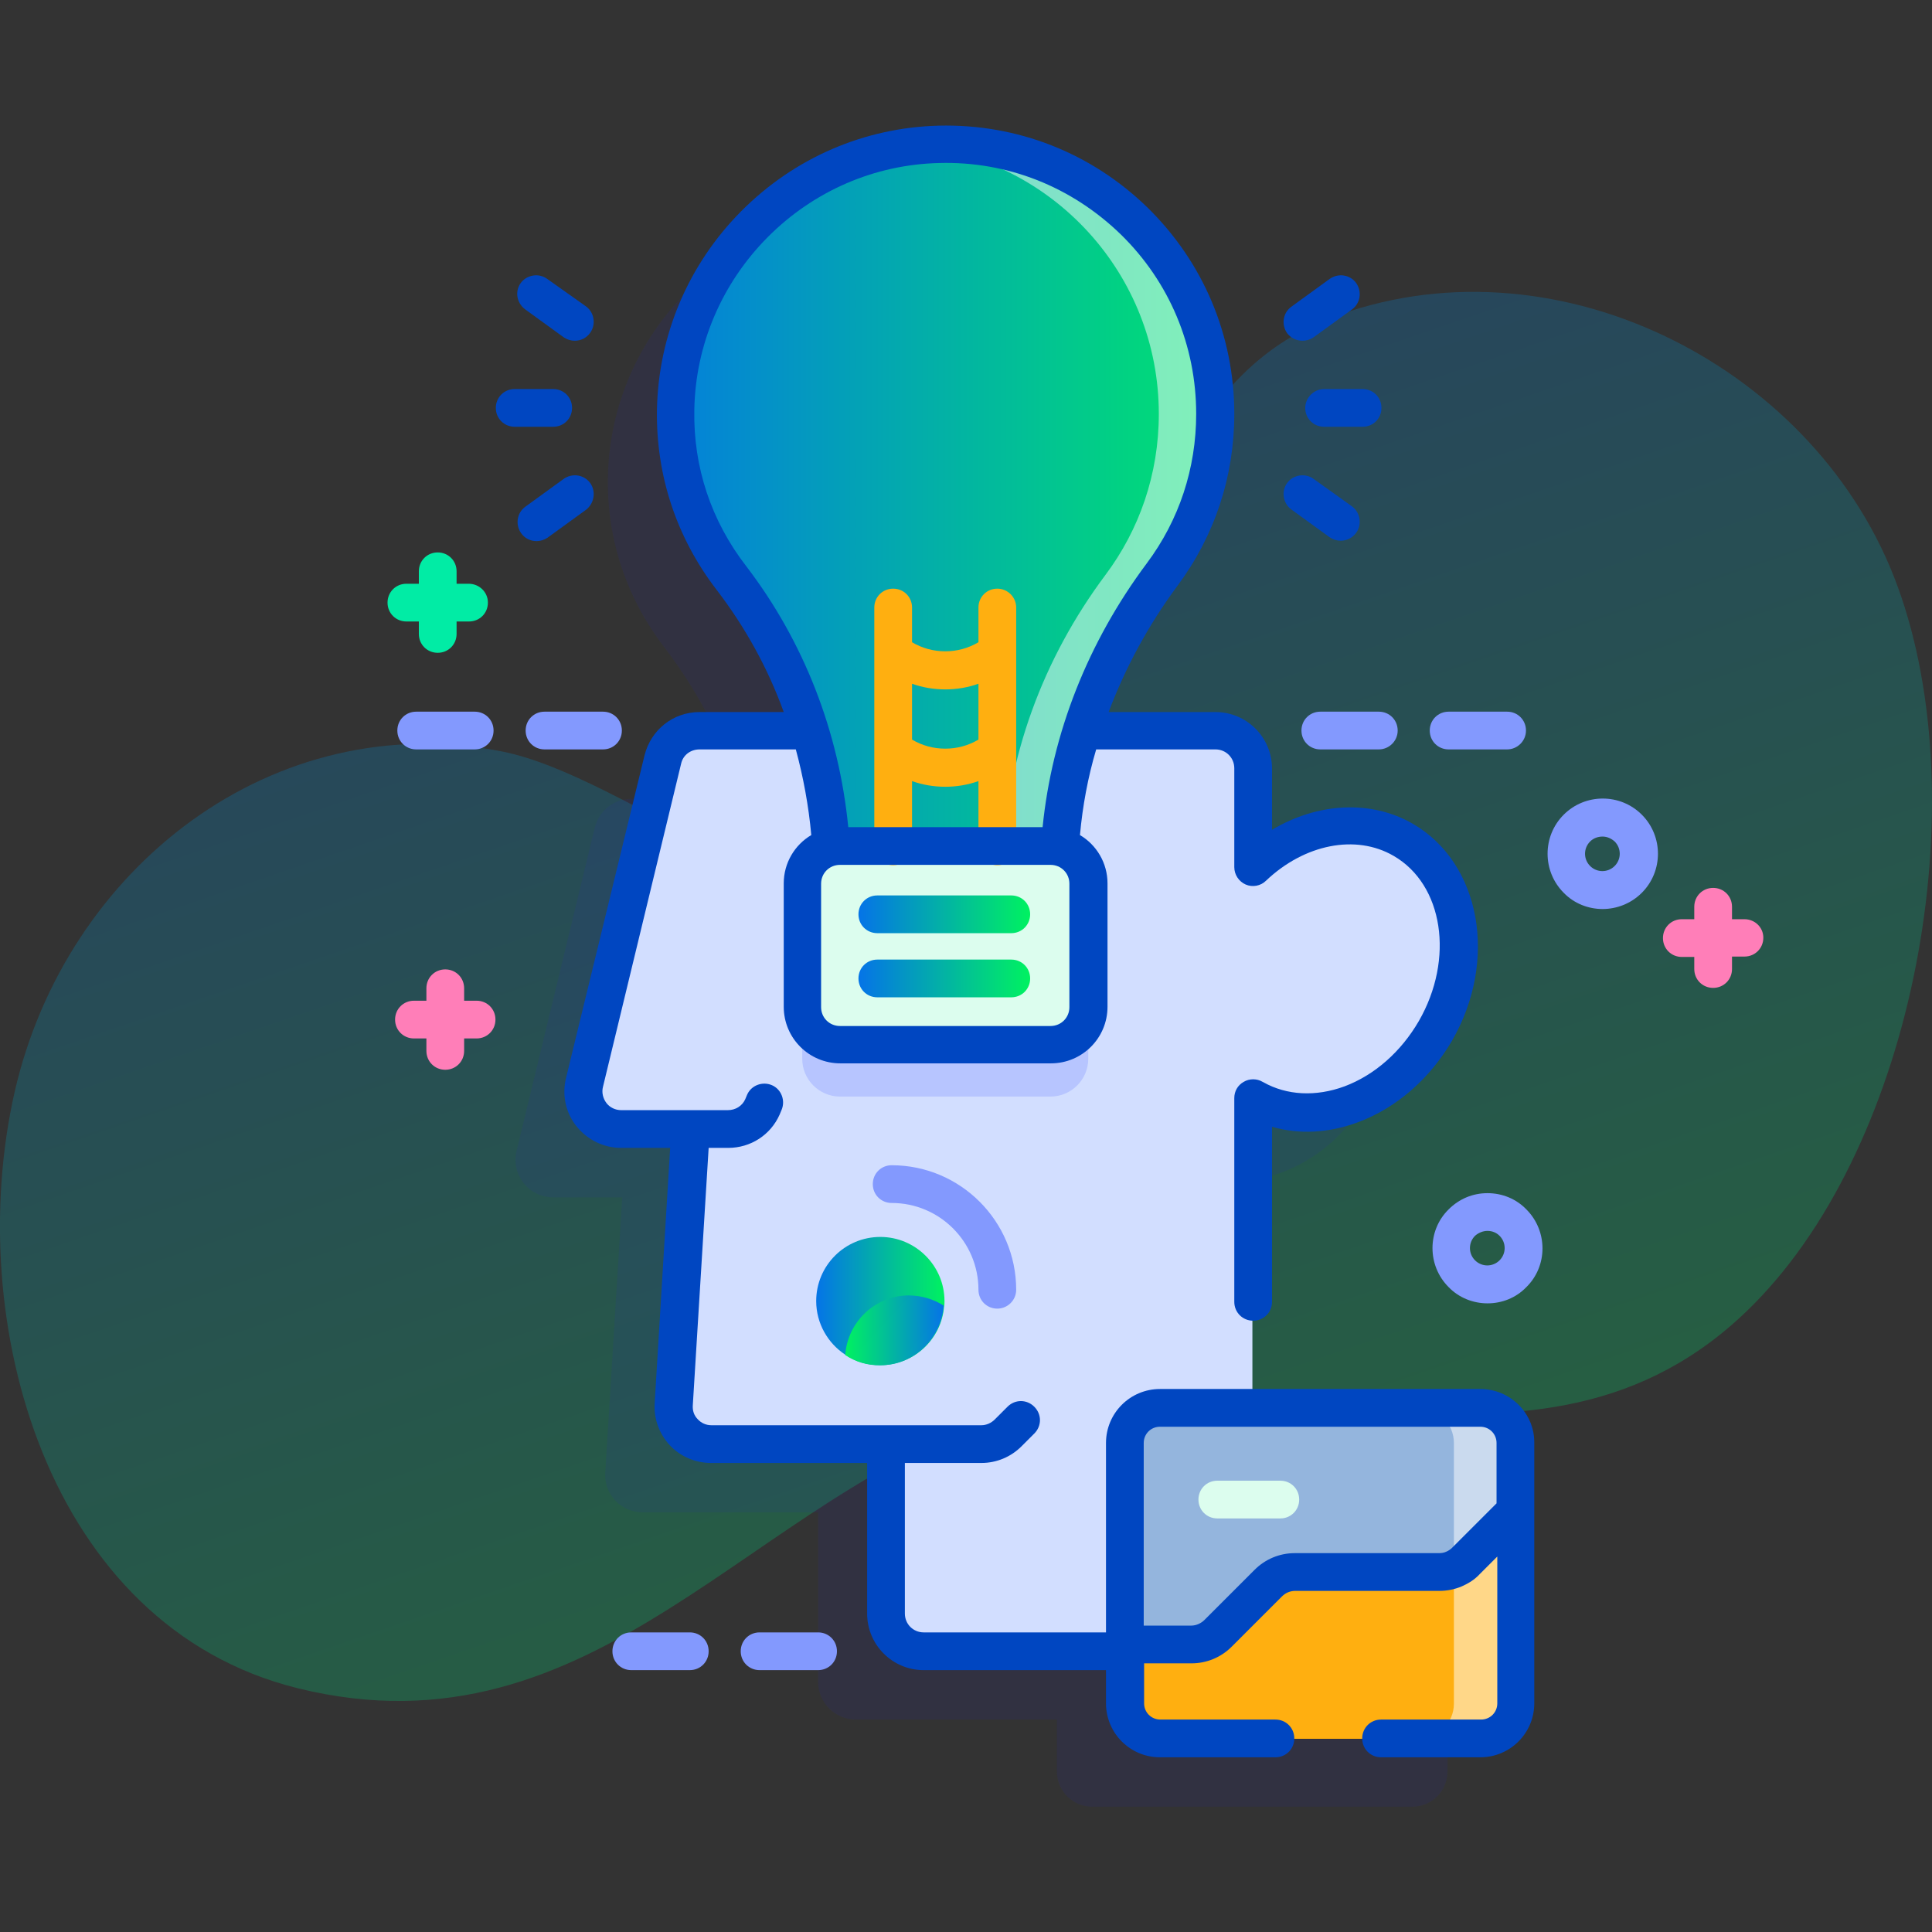<svg xmlns="http://www.w3.org/2000/svg" viewBox="0 0 512 512"><rect x="0" y="0" width="512" height="512" fill="#333333" stroke="none"/><linearGradient id="idea_svg__a" gradientUnits="userSpaceOnUse" x1="195.32" y1="423.873" x2="322.32" y2="52.873" gradientTransform="matrix(1 0 0 -1 0 514)"><stop offset=".011" stop-color="#0575e6"/><stop offset="1" stop-color="#00f260"/></linearGradient><path d="M501.9 152.8c-22.4-56.9-91.2-91-149.6-68.4-66.6 25.8-44.5 131.7-105 153.1-32.7 11.6-81-31.6-114-38.3C72.5 187 17.5 229.9 3.9 289.3c-13.8 60.6 8.4 141.6 75 158.1 79.3 19.6 120.7-51.7 187.2-72.2 68.3-21 144.3 28.6 200.8-31.8 41.8-44.6 57.1-134.3 35-190.6z" opacity=".25" fill="url(#idea_svg__a)"/><path d="M374.3 391.1h-60.4V309c.1 0 .1.1.2.1 15.6 9 37.2 1 48.1-17.9 10.9-18.9 7.1-41.6-8.5-50.6-12.3-7.1-28.2-3.7-39.8 7.3v-26.2c0-5.5-4.5-10-10-10h-35.3c4.7-14.8 11.9-28.7 21.3-41.3 8.9-11.9 14.1-26.6 14.1-42.6 0-40.1-32.9-72.4-73.2-71.5-38.1.9-69.1 32.1-69.7 70.3-.3 16.8 5.3 32.3 14.7 44.6 9.4 12.2 16.4 25.9 20.8 40.5h-29.3c-4.6 0-8.6 3.2-9.7 7.7L136.9 305c-1.5 6.3 3.2 12.3 9.7 12.3h18.3l-4.5 72.9c-.4 5.8 4.2 10.6 10 10.6h46.4v44.9c0 5.5 4.5 10 10 10h53.3v13.8c0 5.1 4.2 9.3 9.3 9.3h84.9c5.1 0 9.3-4.2 9.3-9.3v-69c.1-5.2-4.1-9.4-9.3-9.4z" opacity=".11" fill="#2626bc"/><path d="M371.7 222.6c-12.3-7.1-28.2-3.7-39.8 7.3v-26.2c0-5.5-4.5-10-10-10H185.3c-4.6 0-8.6 3.2-9.7 7.7L154.9 287c-1.5 6.3 3.2 12.3 9.7 12.3h18.3l-4.5 72.9c-.4 5.8 4.2 10.6 10 10.6h46.4v44.9c0 5.5 4.5 10 10 10h77.1c5.5 0 10-4.5 10-10V291c.1 0 .1.1.2.1 15.6 9 37.2 1 48.1-17.9 10.9-18.9 7.1-41.6-8.5-50.6z" fill="#d2deff"/><path d="M212.6 260.6v20c0 5.5 4.5 10 10 10h55.8c5.5 0 10-4.5 10-10v-20h-75.8z" fill="#b7c5ff"/><path d="M401.7 382.4v69c0 5.1-4.2 9.3-9.3 9.3h-84.9c-5.1 0-9.3-4.2-9.3-9.3v-69c0-5.1 4.2-9.3 9.3-9.3h84.9c5.1 0 9.3 4.2 9.3 9.3z" fill="#94b5dd"/><path d="M339.3 402.4h-16.7c-2.8 0-5-2.2-5-5s2.2-5 5-5h16.7c2.8 0 5 2.2 5 5s-2.2 5-5 5z" fill="#dcfdee"/><path d="M401.7 382.4v69c0 5.1-4.2 9.3-9.3 9.3H376c5.1 0 9.3-4.2 9.3-9.3v-69c0-5.1-4.2-9.3-9.3-9.3h16.4c5.1 0 9.3 4.2 9.3 9.3z" opacity=".5" fill="#fff"/><path d="M401.7 400.5v51c0 5.1-4.2 9.3-9.3 9.3h-84.9c-5.1 0-9.3-4.2-9.3-9.3v-15.6h17.6c2.6 0 5.2-1 7.1-2.9l13.3-13.3c1.9-1.9 4.4-2.9 7.1-2.9h38.2c1.4 0 2.7-.3 3.9-.8 1.2-.5 2.2-1.2 3.1-2.1l13.2-13.4z" fill="#ffaf10"/><path d="M401.7 400.5v51c0 5.1-4.2 9.3-9.3 9.3H376c5.1 0 9.3-4.2 9.3-9.3v-35.6c1.2-.5 2.2-1.2 3.1-2.1l13.3-13.3z" opacity=".5" fill="#fff"/><linearGradient id="idea_svg__b" gradientUnits="userSpaceOnUse" x1="216.257" y1="344.805" x2="250.27" y2="344.805"><stop offset=".011" stop-color="#0575e6"/><stop offset="1" stop-color="#00f260"/></linearGradient><path d="M250.3 344.8c0 .5 0 1-.1 1.4-.7 8.7-8 15.6-16.9 15.6-3.5 0-6.7-1-9.3-2.8-4.6-3-7.7-8.3-7.7-14.2 0-9.4 7.6-17 17-17 9.3 0 17 7.6 17 17z" fill="url(#idea_svg__b)"/><linearGradient id="idea_svg__c" gradientUnits="userSpaceOnUse" x1="223.915" y1="352.629" x2="250.209" y2="352.629" gradientTransform="rotate(-.85 237.075 352.626) scale(1)"><stop offset="0" stop-color="#00f260"/><stop offset=".989" stop-color="#0575e6"/></linearGradient><path d="M250.1 346c-.6 8.7-7.8 15.7-16.7 15.8-3.5.1-6.7-.9-9.4-2.7.6-8.7 7.8-15.7 16.7-15.8 3.5 0 6.7 1 9.4 2.7z" fill="url(#idea_svg__c)"/><linearGradient id="idea_svg__d" gradientUnits="userSpaceOnUse" x1="159.209" y1="133.36" x2="345.398" y2="133.36"><stop offset=".011" stop-color="#0575e6"/><stop offset="1" stop-color="#00f260"/></linearGradient><path d="M248.7 38.2c-38.1.9-69.1 32.1-69.7 70.3-.3 16.8 5.3 32.3 14.7 44.6 16.6 21.7 25.7 48.1 26.6 75.3h60.3c.9-27.6 10.7-54 27.3-76.2 8.9-11.9 14.1-26.6 14.1-42.6-.1-40-33-72.3-73.3-71.4z" fill="url(#idea_svg__d)"/><path d="M321.9 109.7c0 16-5.2 30.7-14.1 42.6-16.5 22.2-26.3 48.6-27.3 76.2h-14.8c.9-27.6 10.7-54 27.3-76.2 8.9-11.9 14.1-26.6 14.1-42.6 0-37-28.1-67.4-64.1-71.1 1.9-.2 3.7-.3 5.6-.4 40.4-.9 73.3 31.4 73.3 71.5z" opacity=".5" fill="#fff"/><path d="M278.4 276.9h-55.8c-5.5 0-10-4.5-10-10v-32.7c0-5.5 4.5-10 10-10h55.8c5.5 0 10 4.5 10 10v32.7c0 5.5-4.5 10-10 10z" fill="#dcfdee"/><path d="M394.2 345.4c-3.7 0-7.5-1.4-10.3-4.3-5.7-5.7-5.7-15 0-20.6 2.8-2.8 6.4-4.3 10.3-4.3s7.6 1.5 10.3 4.3c5.7 5.7 5.7 15 0 20.6-2.8 2.9-6.5 4.3-10.3 4.3zm6.8-7.8zm-6.8-11.4c-1.2 0-2.4.5-3.3 1.3-1.8 1.8-1.8 4.7 0 6.5 1.8 1.8 4.7 1.8 6.5 0 1.8-1.8 1.8-4.7 0-6.5-.8-.8-1.9-1.3-3.2-1.3zM424.7 240.9c-3.7 0-7.5-1.4-10.3-4.3-5.7-5.7-5.7-15 0-20.7 5.7-5.7 15-5.7 20.7 0 5.7 5.7 5.7 15 0 20.7-2.9 2.9-6.7 4.3-10.4 4.3zm6.8-7.8zm-6.8-11.4c-1.2 0-2.4.4-3.3 1.3-1.8 1.8-1.8 4.7 0 6.5 1.8 1.8 4.7 1.8 6.5 0 1.8-1.8 1.8-4.7 0-6.5-.9-.8-2-1.3-3.2-1.3z" fill="#8399fe"/><path d="M126.3 265.2H123v-3.3c0-2.8-2.2-5-5-5s-5 2.2-5 5v3.3h-3.3c-2.8 0-5 2.2-5 5s2.2 5 5 5h3.3v3.3c0 2.8 2.2 5 5 5s5-2.2 5-5v-3.3h3.3c2.8 0 5-2.2 5-5s-2.2-5-5-5zM462.3 243.6H459v-3.3c0-2.8-2.2-5-5-5s-5 2.2-5 5v3.3h-3.3c-2.8 0-5 2.2-5 5s2.2 5 5 5h3.3v3.2c0 2.8 2.2 5 5 5s5-2.2 5-5v-3.3h3.3c2.8 0 5-2.2 5-5s-2.3-4.9-5-4.9z" fill="#ff7eb8"/><path d="M124.2 154.7H121v-3.3c0-2.8-2.2-5-5-5s-5 2.2-5 5v3.3h-3.3c-2.8 0-5 2.2-5 5s2.2 5 5 5h3.3v3.3c0 2.8 2.2 5 5 5s5-2.2 5-5v-3.3h3.3c2.8 0 5-2.2 5-5s-2.3-5-5.1-5z" fill="#01eca5"/><path d="M365.4 198.6h-15.5c-2.8 0-5-2.2-5-5s2.2-5 5-5h15.5c2.8 0 5 2.2 5 5s-2.3 5-5 5zM399.4 198.6h-15.5c-2.8 0-5-2.2-5-5s2.2-5 5-5h15.5c2.8 0 5 2.2 5 5s-2.3 5-5 5zM125.8 198.6h-15.5c-2.8 0-5-2.2-5-5s2.2-5 5-5h15.5c2.8 0 5 2.2 5 5s-2.2 5-5 5zM159.8 198.6h-15.5c-2.8 0-5-2.2-5-5s2.2-5 5-5h15.5c2.8 0 5 2.2 5 5s-2.2 5-5 5zM182.8 442.6h-15.5c-2.8 0-5-2.2-5-5s2.2-5 5-5h15.5c2.8 0 5 2.2 5 5s-2.2 5-5 5zM216.8 442.6h-15.5c-2.8 0-5-2.2-5-5s2.2-5 5-5h15.5c2.8 0 5 2.2 5 5s-2.2 5-5 5zM264.3 346.8c-2.8 0-5-2.2-5-5 0-12.7-10.3-23-23-23-2.8 0-5-2.2-5-5s2.2-5 5-5c18.2 0 33 14.8 33 33 0 2.8-2.3 5-5 5z" fill="#8399fe"/><path d="M264.3 156c-2.8 0-5 2.2-5 5v9.2c-2.7 1.6-5.7 2.4-8.8 2.4s-6.1-.8-8.8-2.4V161c0-2.8-2.2-5-5-5s-5 2.2-5 5v63.3c0 2.8 2.2 5 5 5s5-2.2 5-5V207c2.8 1 5.8 1.5 8.8 1.5s6-.5 8.8-1.5v17.3c0 2.8 2.2 5 5 5s5-2.2 5-5V161c0-2.8-2.3-5-5-5zm-5 40c-2.7 1.6-5.7 2.4-8.8 2.4s-6.1-.8-8.8-2.4v-14.8c2.8 1 5.8 1.5 8.8 1.5s6-.5 8.8-1.5V196z" fill="#ffaf10"/><g fill="#0046c1"><path d="M392.3 368.1h-84.9c-7.9 0-14.3 6.4-14.3 14.3v50.2h-48.3c-2.8 0-5-2.2-5-5v-39.9h20.3c4 0 7.8-1.6 10.6-4.4l3.4-3.4c2-2 2-5.1 0-7.1s-5.1-2-7.1 0l-3.4 3.4c-.9.9-2.2 1.5-3.5 1.5h-71.6c-1.4 0-2.7-.6-3.6-1.6-1-1-1.4-2.3-1.3-3.7l4.2-68.2h5.2c5.9 0 11.2-3.4 13.6-8.8l.5-1.2c1.1-2.5 0-5.5-2.5-6.6-2.5-1.1-5.5 0-6.6 2.5l-.5 1.2c-.8 1.8-2.6 2.9-4.6 2.9h-28.3c-1.5 0-3-.7-3.9-1.9s-1.3-2.8-.9-4.3l20.7-85.6c.5-2.3 2.5-3.8 4.9-3.8h25.5c2 7.4 3.4 15 4.1 22.7-4.4 2.6-7.3 7.4-7.3 12.8v32.7c0 8.3 6.7 15 15 15h55.8c8.3 0 15-6.7 15-15v-32.7c0-5.4-2.9-10.2-7.3-12.8.7-7.7 2.1-15.3 4.3-22.7h31.6c2.8 0 5 2.2 5 5v26.2c0 2 1.2 3.8 3 4.6 1.8.8 4 .4 5.4-1 10.2-9.7 23.8-12.4 33.8-6.6 13.2 7.6 16.2 27.3 6.7 43.8-4.7 8.1-11.7 14.3-19.7 17.3-7.6 2.8-15.3 2.4-21.5-1.1l-.2-.1c-1.5-.9-3.5-.9-5 0-1.6.9-2.5 2.5-2.5 4.3v54c0 2.8 2.2 5 5 5s5-2.2 5-5v-46.4c7.1 2.1 15 1.7 22.8-1.2 10.2-3.8 19-11.5 24.9-21.6 12.3-21.3 7.6-47.1-10.4-57.5-11.1-6.4-25.2-5.6-37.3 1.6v-16.2c0-8.3-6.7-15-15-15h-28.3c4.4-11.7 10.5-23 18.2-33.4 9.9-13.3 15.1-29 15.1-45.6 0-20.8-8.2-40.2-23-54.7-14.9-14.5-34.5-22.2-55.3-21.7-19.7.5-38.3 8.5-52.4 22.7-14 14.1-21.9 32.8-22.3 52.5-.3 17.5 5.2 34 15.8 47.8 7.6 9.9 13.6 20.8 17.8 32.4h-22.3c-7 0-12.9 4.7-14.6 11.5L150 285.7c-1.1 4.5-.1 9.2 2.8 12.8 2.9 3.6 7.2 5.7 11.8 5.7h13l-4.1 67.6c-.3 4.1 1.2 8.2 4 11.2s6.8 4.7 10.9 4.7h41.4v39.9c0 8.3 6.7 15 15 15h48.3v8.8c0 7.9 6.4 14.3 14.3 14.3H338c2.8 0 5-2.2 5-5s-2.2-5-5-5h-30.5c-2.4 0-4.3-1.9-4.3-4.3v-10.6h12.6c4 0 7.8-1.6 10.6-4.4l13.3-13.3c1-1 2.2-1.5 3.6-1.5h38.2c2 0 4-.4 5.9-1.2 1.8-.8 3.4-1.8 4.7-3.2l4.7-4.7v38.9c0 2.4-1.9 4.3-4.3 4.3H366c-2.8 0-5 2.2-5 5s2.2 5 5 5h26.3c7.9 0 14.3-6.4 14.3-14.3v-69c.1-7.9-6.4-14.3-14.3-14.3zM283.4 266.9c0 2.8-2.2 5-5 5h-55.8c-2.8 0-5-2.2-5-5v-32.7c0-2.8 2.2-5 5-5h55.8c2.8 0 5 2.2 5 5v32.7zM184 108.6c.3-17.1 7.2-33.4 19.4-45.7 12.2-12.3 28.4-19.3 45.5-19.7 18.1-.5 35.1 6.3 48.1 18.9 12.9 12.6 20 29.5 20 47.6 0 14.4-4.5 28.1-13.1 39.6-15.6 20.9-25.1 45-27.6 69.9h-51.5c-2.5-25.4-11.8-49.2-27-69.1-9.3-12-14.1-26.3-13.8-41.5zm200.8 301.6c-.4.4-1 .8-1.5 1-.6.3-1.3.4-2 .4h-38.2c-4 0-7.8 1.6-10.6 4.4l-13.3 13.3c-.9.9-2.2 1.5-3.5 1.5h-12.6v-48.4c0-2.4 1.9-4.3 4.3-4.3h84.9c2.4 0 4.3 1.9 4.3 4.3v16l-11.8 11.8zM345.9 108.1c0 2.8 2.2 5 5 5h10.2c2.8 0 5-2.2 5-5s-2.2-5-5-5h-10.2c-2.7 0-5 2.3-5 5zM345.2 90.3c1 0 2-.3 2.9-.9l10.2-7.4c2.2-1.6 2.7-4.7 1.1-7-1.6-2.2-4.7-2.7-7-1.1l-10.2 7.4c-2.2 1.6-2.7 4.7-1.1 7 1 1.3 2.5 2 4.1 2z"/><path d="M348.1 126.9c-2.2-1.6-5.4-1.1-7 1.1-1.6 2.2-1.1 5.4 1.1 7l10.2 7.4c.9.6 1.9.9 2.9.9 1.5 0 3.1-.7 4.1-2.1 1.6-2.2 1.1-5.4-1.1-7l-10.2-7.3zM151.6 108.1c0-2.8-2.2-5-5-5h-10.2c-2.8 0-5 2.2-5 5s2.2 5 5 5h10.2c2.8 0 5-2.2 5-5zM139.2 82l10.2 7.4c.9.6 1.9.9 2.9.9 1.6 0 3.1-.7 4.1-2.1 1.6-2.2 1.1-5.4-1.1-7L145 73.9c-2.2-1.6-5.4-1.1-7 1.1-1.6 2.2-1.1 5.3 1.2 7zM156.4 128c-1.6-2.2-4.7-2.7-7-1.1l-10.2 7.4c-2.2 1.6-2.7 4.7-1.1 7 1 1.4 2.5 2.1 4.1 2.1 1 0 2-.3 2.9-.9l10.2-7.4c2.2-1.7 2.7-4.9 1.1-7.1z"/></g><linearGradient id="idea_svg__e" gradientUnits="userSpaceOnUse" x1="227.513" y1="242.328" x2="273.032" y2="242.328"><stop offset=".011" stop-color="#0575e6"/><stop offset="1" stop-color="#00f260"/></linearGradient><path d="M268 247.3h-35.5c-2.8 0-5-2.2-5-5s2.2-5 5-5H268c2.8 0 5 2.2 5 5s-2.2 5-5 5z" fill="url(#idea_svg__e)"/><linearGradient id="idea_svg__f" gradientUnits="userSpaceOnUse" x1="227.513" y1="259.315" x2="273.032" y2="259.315"><stop offset=".011" stop-color="#0575e6"/><stop offset="1" stop-color="#00f260"/></linearGradient><path d="M268 264.3h-35.5c-2.8 0-5-2.2-5-5s2.2-5 5-5H268c2.8 0 5 2.2 5 5s-2.2 5-5 5z" fill="url(#idea_svg__f)"/></svg>